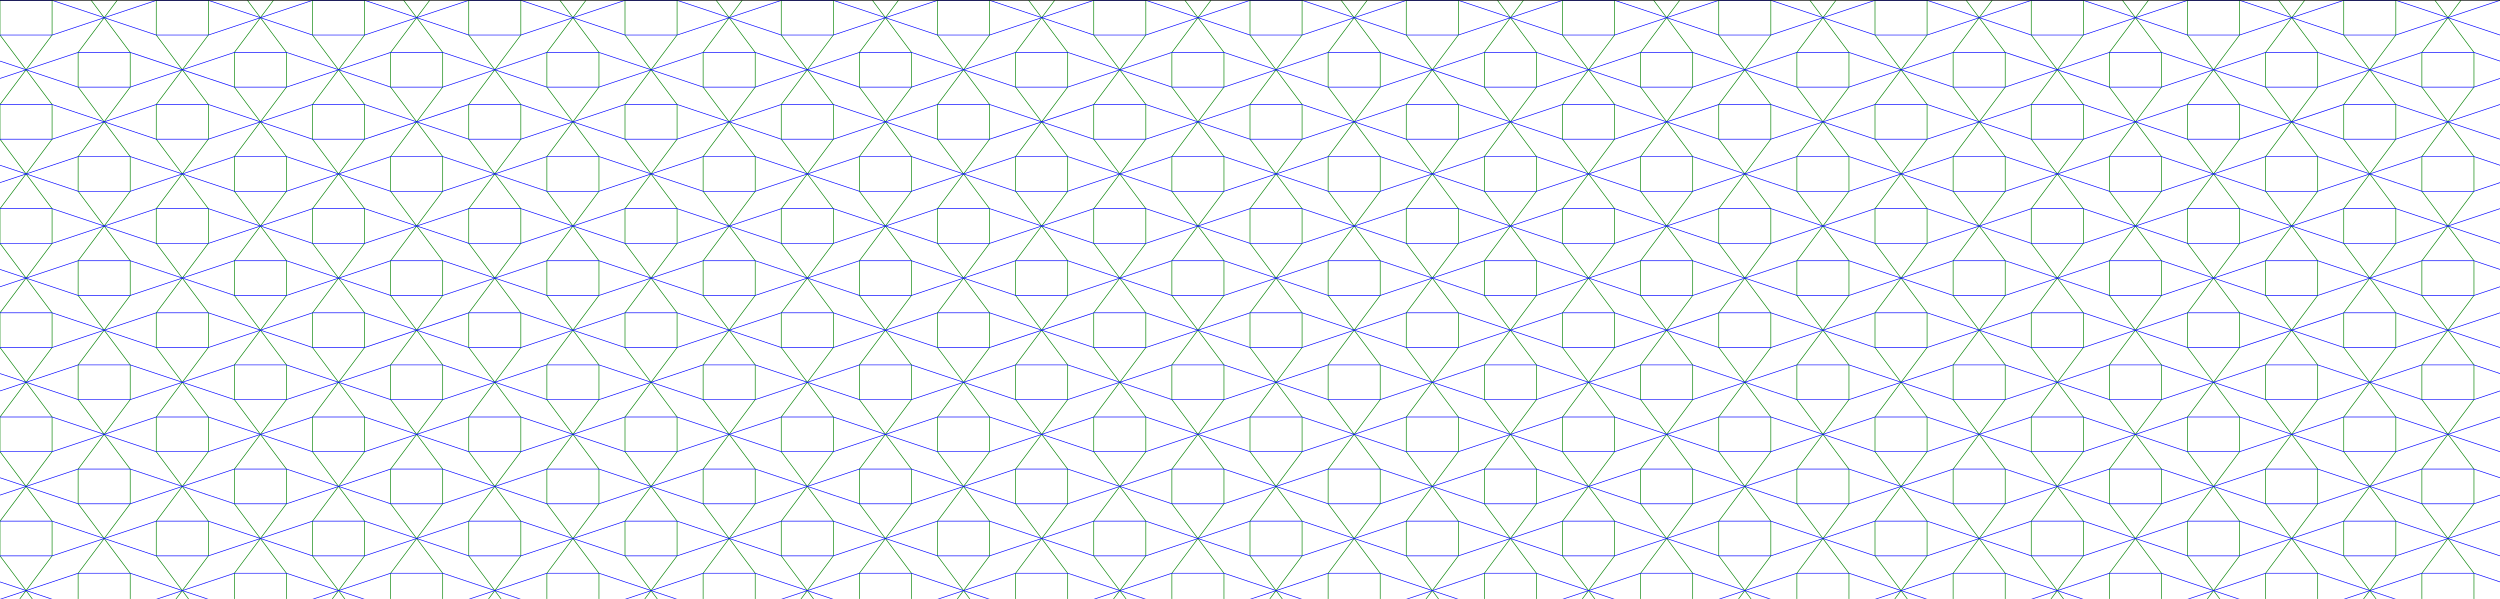 <?xml version="1.0" encoding="UTF-8" standalone="no"?>
<svg
   xmlns:dc="http://purl.org/dc/elements/1.1/"
   xmlns:cc="http://creativecommons.org/ns#"
   xmlns:rdf="http://www.w3.org/1999/02/22-rdf-syntax-ns#"
   xmlns:svg="http://www.w3.org/2000/svg"
   xmlns="http://www.w3.org/2000/svg"
   xmlns:sodipodi="http://sodipodi.sourceforge.net/DTD/sodipodi-0.dtd"
   xmlns:inkscape="http://www.inkscape.org/namespaces/inkscape"
   width="3200"
   height="766.67"
   id="svg3365"
   version="1.1"
   inkscape:version="0.48.0 r9654"
   sodipodi:docname="pattern2-767.svg">
  <sodipodi:namedview
     pagecolor="#ffffff"
     bordercolor="#666666"
     borderopacity="1"
     objecttolerance="10"
     gridtolerance="10"
     guidetolerance="10"
     inkscape:pageopacity="0"
     inkscape:pageshadow="2"
     inkscape:window-width="1388"
     inkscape:window-height="760"
     id="namedview3559"
     showgrid="false"
     inkscape:showpageshadow="false"
     showborder="true"
     inkscape:zoom="0.3928125"
     inkscape:cx="714.08117"
     inkscape:cy="383.33499"
     inkscape:window-x="31"
     inkscape:window-y="51"
     inkscape:window-maximized="0"
     inkscape:current-layer="g3553" />
  <defs
     id="defs3561" />
  <g
     transform="translate(0,-1435.692)"
     style="display:inline"
     id="g3367"
     inkscape:label="1 - vertical"
     inkscape:groupmode="layer">
    <path
       style="fill:none;stroke:#008000;stroke-width:0.816"
       inkscape:connector-curvature="0"
       id="path3369"
       d="m 0,1436.1 0,44.444 66.667,88.888 0,44.444 L 0,1702.764 l 0,44.444 66.667,88.888 0,44.444 L 0,1969.428 l 0,44.444 66.667,88.888 0,44.444 L 25,2202.759" />
    <path
       style="fill:none;stroke:#008000;stroke-width:0.816"
       inkscape:connector-curvature="0"
       id="path3371"
       d="M 41.667,2202.759 0,2147.204 l 0,-44.444 66.667,-88.888 0,-44.444 L 0,1880.54 l 0,-44.444 66.667,-88.888 0,-44.444 L 0,1613.876 l 0,-44.444 66.667,-88.888 0,-44.444" />
    <path
       style="fill:none;stroke:#008000;stroke-width:0.816"
       inkscape:connector-curvature="0"
       id="path3373"
       d="m 150,1436.1 -50,66.666 0,44.444 66.667,88.888 0,44.444 -66.667,88.888 0,44.444 66.667,88.888 0,44.444 -66.667,88.888 0,44.444 66.667,88.888 0,33.333" />
    <path
       style="fill:none;stroke:#008000;stroke-width:0.816"
       inkscape:connector-curvature="0"
       id="path3375"
       d="m 100,2202.759 0,-33.333 66.667,-88.888 0,-44.444 -66.667,-88.888 0,-44.444 66.667,-88.888 0,-44.444 -66.667,-88.888 0,-44.444 66.667,-88.888 0,-44.444 -50,-66.666" />
    <path
       style="fill:none;stroke:#008000;stroke-width:0.816"
       inkscape:connector-curvature="0"
       id="path3377"
       d="m 200,1436.1 0,44.444 66.667,88.888 0,44.444 -66.667,88.888 0,44.444 66.667,88.888 0,44.444 -66.667,88.888 0,44.444 66.667,88.888 0,44.444 L 225,2202.759" />
    <path
       style="fill:none;stroke:#008000;stroke-width:0.816"
       inkscape:connector-curvature="0"
       id="path3379"
       d="M 241.667,2202.759 200,2147.204 l 0,-44.444 66.667,-88.888 0,-44.444 -66.667,-88.888 0,-44.444 66.667,-88.888 0,-44.444 -66.667,-88.888 0,-44.444 66.667,-88.888 0,-44.444" />
    <path
       style="fill:none;stroke:#008000;stroke-width:0.816"
       inkscape:connector-curvature="0"
       id="path3381"
       d="m 350,1436.1 -50,66.666 0,44.444 66.667,88.888 0,44.444 -66.667,88.888 0,44.444 66.667,88.888 0,44.444 -66.667,88.888 0,44.444 66.667,88.888 0,33.333" />
    <path
       style="fill:none;stroke:#008000;stroke-width:0.816"
       inkscape:connector-curvature="0"
       id="path3383"
       d="m 300,2202.759 0,-33.333 66.667,-88.888 0,-44.444 -66.667,-88.888 0,-44.444 66.667,-88.888 0,-44.444 -66.667,-88.888 0,-44.444 66.667,-88.888 0,-44.444 -50,-66.666" />
    <path
       style="fill:none;stroke:#008000;stroke-width:0.816"
       inkscape:connector-curvature="0"
       id="path3385"
       d="m 400,1436.1 0,44.444 66.667,88.888 0,44.444 -66.667,88.888 0,44.444 66.667,88.888 0,44.444 -66.667,88.888 0,44.444 66.667,88.888 0,44.444 L 425,2202.759" />
    <path
       style="fill:none;stroke:#008000;stroke-width:0.816"
       inkscape:connector-curvature="0"
       id="path3387"
       d="M 441.667,2202.759 400,2147.204 l 0,-44.444 66.667,-88.888 0,-44.444 -66.667,-88.888 0,-44.444 66.667,-88.888 0,-44.444 -66.667,-88.888 0,-44.444 66.667,-88.888 0,-44.444" />
    <path
       style="fill:none;stroke:#008000;stroke-width:0.816"
       inkscape:connector-curvature="0"
       id="path3389"
       d="m 550,1436.1 -50,66.666 0,44.444 66.667,88.888 0,44.444 -66.667,88.888 0,44.444 66.667,88.888 0,44.444 -66.667,88.888 0,44.444 66.667,88.888 0,33.333" />
    <path
       style="fill:none;stroke:#008000;stroke-width:0.816"
       inkscape:connector-curvature="0"
       id="path3391"
       d="m 500,2202.759 0,-33.333 66.667,-88.888 0,-44.444 -66.667,-88.888 0,-44.444 66.667,-88.888 0,-44.444 -66.667,-88.888 0,-44.444 66.667,-88.888 0,-44.444 -50,-66.666" />
    <path
       style="fill:none;stroke:#008000;stroke-width:0.816"
       inkscape:connector-curvature="0"
       id="path3393"
       d="m 600,1436.1 0,44.444 66.667,88.888 0,44.444 -66.667,88.888 0,44.444 66.667,88.888 0,44.444 -66.667,88.888 0,44.444 66.667,88.888 0,44.444 L 625,2202.759" />
    <path
       style="fill:none;stroke:#008000;stroke-width:0.816"
       inkscape:connector-curvature="0"
       id="path3395"
       d="M 641.667,2202.759 600,2147.204 l 0,-44.444 66.667,-88.888 0,-44.444 -66.667,-88.888 0,-44.444 66.667,-88.888 0,-44.444 -66.667,-88.888 0,-44.444 66.667,-88.888 0,-44.444" />
    <path
       style="fill:none;stroke:#008000;stroke-width:0.816"
       inkscape:connector-curvature="0"
       id="path3397"
       d="m 750,1436.1 -50,66.666 0,44.444 66.667,88.888 0,44.444 -66.667,88.888 0,44.444 66.667,88.888 0,44.444 -66.667,88.888 0,44.444 66.667,88.888 0,33.333" />
    <path
       style="fill:none;stroke:#008000;stroke-width:0.816"
       inkscape:connector-curvature="0"
       id="path3399"
       d="m 700,2202.759 0,-33.333 66.667,-88.888 0,-44.444 -66.667,-88.888 0,-44.444 66.667,-88.888 0,-44.444 -66.667,-88.888 0,-44.444 66.667,-88.888 0,-44.444 -50,-66.666" />
    <path
       style="fill:none;stroke:#008000;stroke-width:0.816"
       inkscape:connector-curvature="0"
       id="path3401"
       d="m 800,1436.1 0,44.444 66.667,88.888 0,44.444 -66.667,88.888 0,44.444 66.667,88.888 0,44.444 -66.667,88.888 0,44.444 66.667,88.888 0,44.444 L 825,2202.759" />
    <path
       style="fill:none;stroke:#008000;stroke-width:0.816"
       inkscape:connector-curvature="0"
       id="path3403"
       d="M 841.667,2202.759 800,2147.204 l 0,-44.444 66.667,-88.888 0,-44.444 -66.667,-88.888 0,-44.444 66.667,-88.888 0,-44.444 -66.667,-88.888 0,-44.444 66.667,-88.888 0,-44.444" />
    <path
       style="fill:none;stroke:#008000;stroke-width:0.816"
       inkscape:connector-curvature="0"
       id="path3405"
       d="m 950,1436.1 -50,66.666 0,44.444 66.667,88.888 0,44.444 -66.667,88.888 0,44.444 66.667,88.888 0,44.444 -66.667,88.888 0,44.444 66.667,88.888 0,33.333" />
    <path
       style="fill:none;stroke:#008000;stroke-width:0.816"
       inkscape:connector-curvature="0"
       id="path3407"
       d="m 900,2202.759 0,-33.333 66.667,-88.888 0,-44.444 -66.667,-88.888 0,-44.444 66.667,-88.888 0,-44.444 -66.667,-88.888 0,-44.444 66.667,-88.888 0,-44.444 -50,-66.666" />
    <path
       style="fill:none;stroke:#008000;stroke-width:0.816"
       inkscape:connector-curvature="0"
       id="path3409"
       d="m 1000,1436.1 0,44.444 66.667,88.888 0,44.444 -66.667,88.888 0,44.444 66.667,88.888 0,44.444 -66.667,88.888 0,44.444 66.667,88.888 0,44.444 -41.667,55.555" />
    <path
       style="fill:none;stroke:#008000;stroke-width:0.816"
       inkscape:connector-curvature="0"
       id="path3411"
       d="M 1041.667,2202.759 1000,2147.204 l 0,-44.444 66.667,-88.888 0,-44.444 -66.667,-88.888 0,-44.444 66.667,-88.888 0,-44.444 -66.667,-88.888 0,-44.444 66.667,-88.888 0,-44.444" />
    <path
       style="fill:none;stroke:#008000;stroke-width:0.816"
       inkscape:connector-curvature="0"
       id="path3413"
       d="m 1150,1436.1 -50,66.666 0,44.444 66.667,88.888 0,44.444 -66.667,88.888 0,44.444 66.667,88.888 0,44.444 -66.667,88.888 0,44.444 66.667,88.888 0,33.333" />
    <path
       style="fill:none;stroke:#008000;stroke-width:0.816"
       inkscape:connector-curvature="0"
       id="path3415"
       d="m 1100,2202.759 0,-33.333 66.667,-88.888 0,-44.444 -66.667,-88.888 0,-44.444 66.667,-88.888 0,-44.444 -66.667,-88.888 0,-44.444 66.667,-88.888 0,-44.444 -50,-66.666" />
    <path
       style="fill:none;stroke:#008000;stroke-width:0.816"
       inkscape:connector-curvature="0"
       id="path3417"
       d="m 1200,1436.1 0,44.444 66.667,88.888 0,44.444 -66.667,88.888 0,44.444 66.667,88.888 0,44.444 -66.667,88.888 0,44.444 66.667,88.888 0,44.444 -41.667,55.555" />
    <path
       style="fill:none;stroke:#008000;stroke-width:0.816"
       inkscape:connector-curvature="0"
       id="path3419"
       d="M 1241.667,2202.759 1200,2147.204 l 0,-44.444 66.667,-88.888 0,-44.444 -66.667,-88.888 0,-44.444 66.667,-88.888 0,-44.444 -66.667,-88.888 0,-44.444 66.667,-88.888 0,-44.444" />
    <path
       style="fill:none;stroke:#008000;stroke-width:0.816"
       inkscape:connector-curvature="0"
       id="path3421"
       d="m 1350,1436.1 -50,66.666 0,44.444 66.667,88.888 0,44.444 -66.667,88.888 0,44.444 66.667,88.888 0,44.444 -66.667,88.888 0,44.444 66.667,88.888 0,33.333" />
    <path
       style="fill:none;stroke:#008000;stroke-width:0.816"
       inkscape:connector-curvature="0"
       id="path3423"
       d="m 1300,2202.759 0,-33.333 66.667,-88.888 0,-44.444 -66.667,-88.888 0,-44.444 66.667,-88.888 0,-44.444 -66.667,-88.888 0,-44.444 66.667,-88.888 0,-44.444 -50,-66.666" />
    <path
       style="fill:none;stroke:#008000;stroke-width:0.816"
       inkscape:connector-curvature="0"
       id="path3425"
       d="m 1400,1436.1 0,44.444 66.667,88.888 0,44.444 -66.667,88.888 0,44.444 66.667,88.888 0,44.444 -66.667,88.888 0,44.444 66.667,88.888 0,44.444 -41.667,55.555" />
    <path
       style="fill:none;stroke:#008000;stroke-width:0.816"
       inkscape:connector-curvature="0"
       id="path3427"
       d="M 1441.667,2202.759 1400,2147.204 l 0,-44.444 66.667,-88.888 0,-44.444 -66.667,-88.888 0,-44.444 66.667,-88.888 0,-44.444 -66.667,-88.888 0,-44.444 66.667,-88.888 0,-44.444" />
    <path
       style="fill:none;stroke:#008000;stroke-width:0.816"
       inkscape:connector-curvature="0"
       id="path3429"
       d="m 1550,1436.1 -50,66.666 0,44.444 66.667,88.888 0,44.444 -66.667,88.888 0,44.444 66.667,88.888 0,44.444 -66.667,88.888 0,44.444 66.667,88.888 0,33.333" />
    <path
       style="fill:none;stroke:#008000;stroke-width:0.816"
       inkscape:connector-curvature="0"
       id="path3431"
       d="m 1500,2202.759 0,-33.333 66.667,-88.888 0,-44.444 -66.667,-88.888 0,-44.444 66.667,-88.888 0,-44.444 -66.667,-88.888 0,-44.444 66.667,-88.888 0,-44.444 -50,-66.666" />
    <path
       style="fill:none;stroke:#008000;stroke-width:0.816"
       inkscape:connector-curvature="0"
       id="path3433"
       d="m 1600,1436.1 0,44.444 66.667,88.888 0,44.444 -66.667,88.888 0,44.444 66.667,88.888 0,44.444 -66.667,88.888 0,44.444 66.667,88.888 0,44.444 -41.667,55.555" />
    <path
       style="fill:none;stroke:#008000;stroke-width:0.816"
       inkscape:connector-curvature="0"
       id="path3435"
       d="M 1641.667,2202.759 1600,2147.204 l 0,-44.444 66.667,-88.888 0,-44.444 -66.667,-88.888 0,-44.444 66.667,-88.888 0,-44.444 -66.667,-88.888 0,-44.444 66.667,-88.888 0,-44.444" />
    <path
       style="fill:none;stroke:#008000;stroke-width:0.816"
       inkscape:connector-curvature="0"
       id="path3437"
       d="m 1750,1436.1 -50,66.666 0,44.444 66.667,88.888 0,44.444 -66.667,88.888 0,44.444 66.667,88.888 0,44.444 -66.667,88.888 0,44.444 66.667,88.888 0,33.333" />
    <path
       style="fill:none;stroke:#008000;stroke-width:0.816"
       inkscape:connector-curvature="0"
       id="path3439"
       d="m 1700,2202.759 0,-33.333 66.667,-88.888 0,-44.444 -66.667,-88.888 0,-44.444 66.667,-88.888 0,-44.444 -66.667,-88.888 0,-44.444 66.667,-88.888 0,-44.444 -50,-66.666" />
    <path
       style="fill:none;stroke:#008000;stroke-width:0.816"
       inkscape:connector-curvature="0"
       id="path3441"
       d="m 1800,1436.1 0,44.444 66.667,88.888 0,44.444 -66.667,88.888 0,44.444 66.667,88.888 0,44.444 -66.667,88.888 0,44.444 66.667,88.888 0,44.444 -41.667,55.555" />
    <path
       style="fill:none;stroke:#008000;stroke-width:0.816"
       inkscape:connector-curvature="0"
       id="path3443"
       d="M 1841.667,2202.759 1800,2147.204 l 0,-44.444 66.667,-88.888 0,-44.444 -66.667,-88.888 0,-44.444 66.667,-88.888 0,-44.444 -66.667,-88.888 0,-44.444 66.667,-88.888 0,-44.444" />
    <path
       style="fill:none;stroke:#008000;stroke-width:0.816"
       inkscape:connector-curvature="0"
       id="path3445"
       d="m 1950,1436.1 -50,66.666 0,44.444 66.667,88.888 0,44.444 -66.667,88.888 0,44.444 66.667,88.888 0,44.444 -66.667,88.888 0,44.444 66.667,88.888 0,33.333" />
    <path
       style="fill:none;stroke:#008000;stroke-width:0.816"
       inkscape:connector-curvature="0"
       id="path3447"
       d="m 1900,2202.759 0,-33.333 66.667,-88.888 0,-44.444 -66.667,-88.888 0,-44.444 66.667,-88.888 0,-44.444 -66.667,-88.888 0,-44.444 66.667,-88.888 0,-44.444 -50,-66.666" />
    <path
       style="fill:none;stroke:#008000;stroke-width:0.816"
       inkscape:connector-curvature="0"
       id="path3449"
       d="m 2000,1436.1 0,44.444 66.667,88.888 0,44.444 -66.667,88.888 0,44.444 66.667,88.888 0,44.444 -66.667,88.888 0,44.444 66.667,88.888 0,44.444 -41.667,55.555" />
    <path
       style="fill:none;stroke:#008000;stroke-width:0.816"
       inkscape:connector-curvature="0"
       id="path3451"
       d="M 2041.667,2202.759 2000,2147.204 l 0,-44.444 66.667,-88.888 0,-44.444 -66.667,-88.888 0,-44.444 66.667,-88.888 0,-44.444 -66.667,-88.888 0,-44.444 66.667,-88.888 0,-44.444" />
    <path
       style="fill:none;stroke:#008000;stroke-width:0.816"
       inkscape:connector-curvature="0"
       id="path3453"
       d="m 2150,1436.1 -50,66.666 0,44.444 66.667,88.888 0,44.444 -66.667,88.888 0,44.444 66.667,88.888 0,44.444 -66.667,88.888 0,44.444 66.667,88.888 0,33.333" />
    <path
       style="fill:none;stroke:#008000;stroke-width:0.816"
       inkscape:connector-curvature="0"
       id="path3455"
       d="m 2100,2202.759 0,-33.333 66.667,-88.888 0,-44.444 -66.667,-88.888 0,-44.444 66.667,-88.888 0,-44.444 -66.667,-88.888 0,-44.444 66.667,-88.888 0,-44.444 -50,-66.666" />
    <path
       style="fill:none;stroke:#008000;stroke-width:0.816"
       inkscape:connector-curvature="0"
       id="path3457"
       d="m 2200,1436.1 0,44.444 66.667,88.888 0,44.444 -66.667,88.888 0,44.444 66.667,88.888 0,44.444 -66.667,88.888 0,44.444 66.667,88.888 0,44.444 -41.667,55.555" />
    <path
       style="fill:none;stroke:#008000;stroke-width:0.816"
       inkscape:connector-curvature="0"
       id="path3459"
       d="M 2241.667,2202.759 2200,2147.204 l 0,-44.444 66.667,-88.888 0,-44.444 -66.667,-88.888 0,-44.444 66.667,-88.888 0,-44.444 -66.667,-88.888 0,-44.444 66.667,-88.888 0,-44.444" />
    <path
       style="fill:none;stroke:#008000;stroke-width:0.816"
       inkscape:connector-curvature="0"
       id="path3461"
       d="m 2350,1436.1 -50,66.666 0,44.444 66.667,88.888 0,44.444 -66.667,88.888 0,44.444 66.667,88.888 0,44.444 -66.667,88.888 0,44.444 66.667,88.888 0,33.333" />
    <path
       style="fill:none;stroke:#008000;stroke-width:0.816"
       inkscape:connector-curvature="0"
       id="path3463"
       d="m 2300,2202.759 0,-33.333 66.667,-88.888 0,-44.444 -66.667,-88.888 0,-44.444 66.667,-88.888 0,-44.444 -66.667,-88.888 0,-44.444 66.667,-88.888 0,-44.444 -50,-66.666" />
    <path
       style="fill:none;stroke:#008000;stroke-width:0.816"
       inkscape:connector-curvature="0"
       id="path3465"
       d="m 2400,1436.1 0,44.444 66.667,88.888 0,44.444 -66.667,88.888 0,44.444 66.667,88.888 0,44.444 -66.667,88.888 0,44.444 66.667,88.888 0,44.444 -41.667,55.555" />
    <path
       style="fill:none;stroke:#008000;stroke-width:0.816"
       inkscape:connector-curvature="0"
       id="path3467"
       d="M 2441.667,2202.759 2400,2147.204 l 0,-44.444 66.667,-88.888 0,-44.444 -66.667,-88.888 0,-44.444 66.667,-88.888 0,-44.444 -66.667,-88.888 0,-44.444 66.667,-88.888 0,-44.444" />
    <path
       style="fill:none;stroke:#008000;stroke-width:0.816"
       inkscape:connector-curvature="0"
       id="path3469"
       d="m 2550,1436.1 -50,66.666 0,44.444 66.667,88.888 0,44.444 -66.667,88.888 0,44.444 66.667,88.888 0,44.444 -66.667,88.888 0,44.444 66.667,88.888 0,33.333" />
    <path
       style="fill:none;stroke:#008000;stroke-width:0.816"
       inkscape:connector-curvature="0"
       id="path3471"
       d="m 2500,2202.759 0,-33.333 66.667,-88.888 0,-44.444 -66.667,-88.888 0,-44.444 66.667,-88.888 0,-44.444 -66.667,-88.888 0,-44.444 66.667,-88.888 0,-44.444 -50,-66.666" />
    <path
       style="fill:none;stroke:#008000;stroke-width:0.816"
       inkscape:connector-curvature="0"
       id="path3473"
       d="m 2600,1436.1 0,44.444 66.667,88.888 0,44.444 -66.667,88.888 0,44.444 66.667,88.888 0,44.444 -66.667,88.888 0,44.444 66.667,88.888 0,44.444 -41.667,55.555" />
    <path
       style="fill:none;stroke:#008000;stroke-width:0.816"
       inkscape:connector-curvature="0"
       id="path3475"
       d="M 2641.667,2202.759 2600,2147.204 l 0,-44.444 66.667,-88.888 0,-44.444 -66.667,-88.888 0,-44.444 66.667,-88.888 0,-44.444 -66.667,-88.888 0,-44.444 66.667,-88.888 0,-44.444" />
    <path
       style="fill:none;stroke:#008000;stroke-width:0.816"
       inkscape:connector-curvature="0"
       id="path3477"
       d="m 2750,1436.1 -50,66.666 0,44.444 66.667,88.888 0,44.444 -66.667,88.888 0,44.444 66.667,88.888 0,44.444 -66.667,88.888 0,44.444 66.667,88.888 0,33.333" />
    <path
       style="fill:none;stroke:#008000;stroke-width:0.816"
       inkscape:connector-curvature="0"
       id="path3479"
       d="m 2700,2202.759 0,-33.333 66.667,-88.888 0,-44.444 -66.667,-88.888 0,-44.444 66.667,-88.888 0,-44.444 -66.667,-88.888 0,-44.444 66.667,-88.888 0,-44.444 -50,-66.666" />
    <path
       style="fill:none;stroke:#008000;stroke-width:0.816"
       inkscape:connector-curvature="0"
       id="path3481"
       d="m 2800,1436.1 0,44.444 66.667,88.888 0,44.444 -66.667,88.888 0,44.444 66.667,88.888 0,44.444 -66.667,88.888 0,44.444 66.667,88.888 0,44.444 -41.667,55.555" />
    <path
       style="fill:none;stroke:#008000;stroke-width:0.816"
       inkscape:connector-curvature="0"
       id="path3483"
       d="M 2841.667,2202.759 2800,2147.204 l 0,-44.444 66.667,-88.888 0,-44.444 -66.667,-88.888 0,-44.444 66.667,-88.888 0,-44.444 -66.667,-88.888 0,-44.444 66.667,-88.888 0,-44.444" />
    <path
       style="fill:none;stroke:#008000;stroke-width:0.816"
       inkscape:connector-curvature="0"
       id="path3485"
       d="m 2950,1436.1 -50,66.666 0,44.444 66.667,88.888 0,44.444 -66.667,88.888 0,44.444 66.667,88.888 0,44.444 -66.667,88.888 0,44.444 66.667,88.888 0,33.333" />
    <path
       style="fill:none;stroke:#008000;stroke-width:0.816"
       inkscape:connector-curvature="0"
       id="path3487"
       d="m 2900,2202.759 0,-33.333 66.667,-88.888 0,-44.444 -66.667,-88.888 0,-44.444 66.667,-88.888 0,-44.444 -66.667,-88.888 0,-44.444 66.667,-88.888 0,-44.444 -50,-66.666" />
    <path
       style="fill:none;stroke:#008000;stroke-width:0.816"
       inkscape:connector-curvature="0"
       id="path3489"
       d="m 3000,1436.1 0,44.444 66.667,88.888 0,44.444 -66.667,88.888 0,44.444 66.667,88.888 0,44.444 -66.667,88.888 0,44.444 66.667,88.888 0,44.444 -41.667,55.555" />
    <path
       style="fill:none;stroke:#008000;stroke-width:0.816"
       inkscape:connector-curvature="0"
       id="path3491"
       d="M 3041.667,2202.759 3000,2147.204 l 0,-44.444 66.667,-88.888 0,-44.444 -66.667,-88.888 0,-44.444 66.667,-88.888 0,-44.444 -66.667,-88.888 0,-44.444 66.667,-88.888 0,-44.444" />
    <path
       style="fill:none;stroke:#008000;stroke-width:0.816"
       inkscape:connector-curvature="0"
       id="path3493"
       d="m 3150,1436.1 -50,66.666 0,44.444 66.667,88.888 0,44.444 -66.667,88.888 0,44.444 66.667,88.888 0,44.444 -66.667,88.888 0,44.444 66.667,88.888 0,33.333" />
    <path
       style="fill:none;stroke:#008000;stroke-width:0.816"
       inkscape:connector-curvature="0"
       id="path3495"
       d="m 3100,2202.759 0,-33.333 66.667,-88.888 0,-44.444 -66.667,-88.888 0,-44.444 66.667,-88.888 0,-44.444 -66.667,-88.888 0,-44.444 66.667,-88.888 0,-44.444 -50,-66.666" />
  </g>
  <g
     transform="translate(0,-1435.692)"
     style="display:inline"
     id="g3497"
     inkscape:label="2 - horizontal"
     inkscape:groupmode="layer">
    <path
       style="fill:none;stroke:#0000ff;stroke-width:0.816"
       inkscape:connector-curvature="0"
       id="path3499"
       d="m 0,1436.1 66.667,0 133.333,44.444 66.667,0 133.333,-44.444 66.667,0 133.333,44.444 66.667,0 133.333,-44.444 66.667,0 133.333,44.444 66.667,0 133.333,-44.444 66.667,0 133.333,44.444 66.667,0 133.333,-44.444 66.667,0 133.333,44.444 66.667,0 133.333,-44.444 66.667,0 133.333,44.444 66.667,0 133.333,-44.444 66.667,0 133.333,44.444 66.667,0 133.333,-44.444 66.667,0 133.333,44.444 66.667,0 133.333,-44.444" />
    <path
       style="fill:none;stroke:#0000ff;stroke-width:0.816"
       inkscape:connector-curvature="0"
       id="path3501"
       d="m 3200,1480.544 -133.333,-44.444 -66.667,0 -133.333,44.444 -66.667,0 -133.333,-44.444 -66.667,0 -133.333,44.444 -66.667,0 -133.333,-44.444 -66.667,0 -133.333,44.444 -66.667,0 -133.333,-44.444 -66.667,0 -133.333,44.444 -66.667,0 -133.333,-44.444 -66.667,0 -133.333,44.444 -66.667,0 -133.333,-44.444 -66.667,0 -133.333,44.444 -66.667,0 -133.333,-44.444 -66.667,0 -133.333,44.444 -66.667,0 -133.333,-44.444 -66.667,0 -133.333,44.444 -66.667,0" />
    <path
       style="fill:none;stroke:#0000ff;stroke-width:0.816"
       inkscape:connector-curvature="0"
       id="path3503"
       d="m 0,1536.099 100,-33.333 66.667,0 133.333,44.444 66.667,0 133.333,-44.444 66.667,0 133.333,44.444 66.667,0 133.333,-44.444 66.667,0 133.333,44.444 66.667,0 133.333,-44.444 66.667,0 133.333,44.444 66.667,0 133.333,-44.444 66.667,0 133.333,44.444 66.667,0 133.333,-44.444 66.667,0 133.333,44.444 66.667,0 133.333,-44.444 66.667,0 133.333,44.444 66.667,0 133.333,-44.444 66.667,0 133.333,44.444 66.667,0 34.333,-11.444" />
    <path
       style="fill:none;stroke:#0000ff;stroke-width:0.816"
       inkscape:connector-curvature="0"
       id="path3505"
       d="m 3201,1514.211 -34.333,-11.444 -66.667,0 -133.333,44.444 -66.667,0 -133.333,-44.444 -66.667,0 -133.333,44.444 -66.667,0 -133.333,-44.444 -66.667,0 -133.333,44.444 -66.667,0 -133.333,-44.444 -66.667,0 -133.333,44.444 -66.667,0 -133.333,-44.444 -66.667,0 -133.333,44.444 -66.667,0 -133.333,-44.444 -66.667,0 -133.333,44.444 -66.667,0 -133.333,-44.444 -66.667,0 -133.333,44.444 -66.667,0 -133.333,-44.444 -66.667,0 -133.333,44.444 -66.667,0 -100,-33.333" />
    <path
       style="fill:none;stroke:#0000ff;stroke-width:0.816"
       inkscape:connector-curvature="0"
       id="path3507"
       d="m 0,1569.432 66.667,0 133.333,44.444 66.667,0 133.333,-44.444 66.667,0 133.333,44.444 66.667,0 133.333,-44.444 66.667,0 133.333,44.444 66.667,0 133.333,-44.444 66.667,0 133.333,44.444 66.667,0 133.333,-44.444 66.667,0 133.333,44.444 66.667,0 133.333,-44.444 66.667,0 133.333,44.444 66.667,0 133.333,-44.444 66.667,0 133.333,44.444 66.667,0 133.333,-44.444 66.667,0 133.333,44.444 66.667,0 133.333,-44.444" />
    <path
       style="fill:none;stroke:#0000ff;stroke-width:0.816"
       inkscape:connector-curvature="0"
       id="path3509"
       d="m 3200,1613.876 -133.333,-44.444 -66.667,0 -133.333,44.444 -66.667,0 -133.333,-44.444 -66.667,0 -133.333,44.444 -66.667,0 -133.333,-44.444 -66.667,0 -133.333,44.444 -66.667,0 -133.333,-44.444 -66.667,0 -133.333,44.444 -66.667,0 -133.333,-44.444 -66.667,0 -133.333,44.444 -66.667,0 -133.333,-44.444 -66.667,0 -133.333,44.444 -66.667,0 -133.333,-44.444 -66.667,0 -133.333,44.444 -66.667,0 -133.333,-44.444 -66.667,0 -133.333,44.444 -66.667,0" />
    <path
       style="fill:none;stroke:#0000ff;stroke-width:0.816"
       inkscape:connector-curvature="0"
       id="path3511"
       d="m 0,1669.431 100,-33.333 66.667,0 133.333,44.444 66.667,0 133.333,-44.444 66.667,0 133.333,44.444 66.667,0 133.333,-44.444 66.667,0 133.333,44.444 66.667,0 133.333,-44.444 66.667,0 133.333,44.444 66.667,0 133.333,-44.444 66.667,0 133.333,44.444 66.667,0 133.333,-44.444 66.667,0 133.333,44.444 66.667,0 133.333,-44.444 66.667,0 133.333,44.444 66.667,0 133.333,-44.444 66.667,0 133.333,44.444 66.667,0 34.333,-11.444" />
    <path
       style="fill:none;stroke:#0000ff;stroke-width:0.816"
       inkscape:connector-curvature="0"
       id="path3513"
       d="m 3201,1647.543 -34.333,-11.444 -66.667,0 -133.333,44.444 -66.667,0 -133.333,-44.444 -66.667,0 -133.333,44.444 -66.667,0 -133.333,-44.444 -66.667,0 -133.333,44.444 -66.667,0 -133.333,-44.444 -66.667,0 -133.333,44.444 -66.667,0 -133.333,-44.444 -66.667,0 -133.333,44.444 -66.667,0 -133.333,-44.444 -66.667,0 -133.333,44.444 -66.667,0 -133.333,-44.444 -66.667,0 -133.333,44.444 -66.667,0 -133.333,-44.444 -66.667,0 -133.333,44.444 -66.667,0 -100,-33.333" />
    <path
       style="fill:none;stroke:#0000ff;stroke-width:0.816"
       inkscape:connector-curvature="0"
       id="path3515"
       d="m 0,1702.764 66.667,0 133.333,44.444 66.667,0 133.333,-44.444 66.667,0 133.333,44.444 66.667,0 133.333,-44.444 66.667,0 133.333,44.444 66.667,0 133.333,-44.444 66.667,0 133.333,44.444 66.667,0 133.333,-44.444 66.667,0 133.333,44.444 66.667,0 133.333,-44.444 66.667,0 133.333,44.444 66.667,0 133.333,-44.444 66.667,0 133.333,44.444 66.667,0 133.333,-44.444 66.667,0 133.333,44.444 66.667,0 133.333,-44.444" />
    <path
       style="fill:none;stroke:#0000ff;stroke-width:0.816"
       inkscape:connector-curvature="0"
       id="path3517"
       d="m 3200,1747.208 -133.333,-44.444 -66.667,0 -133.333,44.444 -66.667,0 -133.333,-44.444 -66.667,0 -133.333,44.444 -66.667,0 -133.333,-44.444 -66.667,0 -133.333,44.444 -66.667,0 -133.333,-44.444 -66.667,0 -133.333,44.444 -66.667,0 -133.333,-44.444 -66.667,0 -133.333,44.444 -66.667,0 -133.333,-44.444 -66.667,0 -133.333,44.444 -66.667,0 -133.333,-44.444 -66.667,0 -133.333,44.444 -66.667,0 -133.333,-44.444 -66.667,0 -133.333,44.444 -66.667,0" />
    <path
       style="fill:none;stroke:#0000ff;stroke-width:0.816"
       inkscape:connector-curvature="0"
       id="path3519"
       d="m 0,1802.763 100,-33.333 66.667,0 133.333,44.444 66.667,0 133.333,-44.444 66.667,0 133.333,44.444 66.667,0 133.333,-44.444 66.667,0 133.333,44.444 66.667,0 133.333,-44.444 66.667,0 133.333,44.444 66.667,0 133.333,-44.444 66.667,0 133.333,44.444 66.667,0 133.333,-44.444 66.667,0 133.333,44.444 66.667,0 133.333,-44.444 66.667,0 133.333,44.444 66.667,0 133.333,-44.444 66.667,0 133.333,44.444 66.667,0 34.333,-11.444" />
    <path
       style="fill:none;stroke:#0000ff;stroke-width:0.816"
       inkscape:connector-curvature="0"
       id="path3521"
       d="m 3201,1780.875 -34.333,-11.444 -66.667,0 -133.333,44.444 -66.667,0 -133.333,-44.444 -66.667,0 -133.333,44.444 -66.667,0 -133.333,-44.444 -66.667,0 -133.333,44.444 -66.667,0 -133.333,-44.444 -66.667,0 -133.333,44.444 -66.667,0 -133.333,-44.444 -66.667,0 -133.333,44.444 -66.667,0 -133.333,-44.444 -66.667,0 -133.333,44.444 -66.667,0 -133.333,-44.444 -66.667,0 -133.333,44.444 -66.667,0 -133.333,-44.444 -66.667,0 -133.333,44.444 -66.667,0 -100,-33.333" />
    <path
       style="fill:none;stroke:#0000ff;stroke-width:0.816"
       inkscape:connector-curvature="0"
       id="path3523"
       d="m 0,1836.096 66.667,0 133.333,44.444 66.667,0 133.333,-44.444 66.667,0 133.333,44.444 66.667,0 133.333,-44.444 66.667,0 133.333,44.444 66.667,0 133.333,-44.444 66.667,0 133.333,44.444 66.667,0 133.333,-44.444 66.667,0 133.333,44.444 66.667,0 133.333,-44.444 66.667,0 133.333,44.444 66.667,0 133.333,-44.444 66.667,0 133.333,44.444 66.667,0 133.333,-44.444 66.667,0 133.333,44.444 66.667,0 133.333,-44.444" />
    <path
       style="fill:none;stroke:#0000ff;stroke-width:0.816"
       inkscape:connector-curvature="0"
       id="path3525"
       d="m 3200,1880.54 -133.333,-44.444 -66.667,0 -133.333,44.444 -66.667,0 -133.333,-44.444 -66.667,0 -133.333,44.444 -66.667,0 -133.333,-44.444 -66.667,0 -133.333,44.444 -66.667,0 -133.333,-44.444 -66.667,0 -133.333,44.444 -66.667,0 -133.333,-44.444 -66.667,0 -133.333,44.444 -66.667,0 -133.333,-44.444 -66.667,0 -133.333,44.444 -66.667,0 -133.333,-44.444 -66.667,0 -133.333,44.444 -66.667,0 -133.333,-44.444 -66.667,0 -133.333,44.444 -66.667,0" />
    <path
       style="fill:none;stroke:#0000ff;stroke-width:0.816"
       inkscape:connector-curvature="0"
       id="path3527"
       d="m 0,1936.095 100,-33.333 66.667,0 133.333,44.444 66.667,0 133.333,-44.444 66.667,0 133.333,44.444 66.667,0 133.333,-44.444 66.667,0 133.333,44.444 66.667,0 133.333,-44.444 66.667,0 133.333,44.444 66.667,0 133.333,-44.444 66.667,0 133.333,44.444 66.667,0 133.333,-44.444 66.667,0 133.333,44.444 66.667,0 133.333,-44.444 66.667,0 133.333,44.444 66.667,0 133.333,-44.444 66.667,0 133.333,44.444 66.667,0 34.333,-11.444" />
    <path
       style="fill:none;stroke:#0000ff;stroke-width:0.816"
       inkscape:connector-curvature="0"
       id="path3529"
       d="m 3201,1914.207 -34.333,-11.444 -66.667,0 -133.333,44.444 -66.667,0 -133.333,-44.444 -66.667,0 -133.333,44.444 -66.667,0 -133.333,-44.444 -66.667,0 -133.333,44.444 -66.667,0 -133.333,-44.444 -66.667,0 -133.333,44.444 -66.667,0 -133.333,-44.444 -66.667,0 -133.333,44.444 -66.667,0 -133.333,-44.444 -66.667,0 -133.333,44.444 -66.667,0 -133.333,-44.444 -66.667,0 -133.333,44.444 -66.667,0 -133.333,-44.444 -66.667,0 -133.333,44.444 -66.667,0 -100,-33.333" />
    <path
       style="fill:none;stroke:#0000ff;stroke-width:0.816"
       inkscape:connector-curvature="0"
       id="path3531"
       d="m 0,1969.428 66.667,0 133.333,44.444 66.667,0 133.333,-44.444 66.667,0 133.333,44.444 66.667,0 133.333,-44.444 66.667,0 133.333,44.444 66.667,0 133.333,-44.444 66.667,0 133.333,44.444 66.667,0 133.333,-44.444 66.667,0 133.333,44.444 66.667,0 133.333,-44.444 66.667,0 133.333,44.444 66.667,0 133.333,-44.444 66.667,0 133.333,44.444 66.667,0 133.333,-44.444 66.667,0 133.333,44.444 66.667,0 133.333,-44.444" />
    <path
       style="fill:none;stroke:#0000ff;stroke-width:0.816"
       inkscape:connector-curvature="0"
       id="path3533"
       d="m 3200,2013.872 -133.333,-44.444 -66.667,0 -133.333,44.444 -66.667,0 -133.333,-44.444 -66.667,0 -133.333,44.444 -66.667,0 -133.333,-44.444 -66.667,0 -133.333,44.444 -66.667,0 -133.333,-44.444 -66.667,0 -133.333,44.444 -66.667,0 -133.333,-44.444 -66.667,0 -133.333,44.444 -66.667,0 -133.333,-44.444 -66.667,0 -133.333,44.444 -66.667,0 -133.333,-44.444 -66.667,0 -133.333,44.444 -66.667,0 -133.333,-44.444 -66.667,0 -133.333,44.444 -66.667,0" />
    <path
       style="fill:none;stroke:#0000ff;stroke-width:0.816"
       inkscape:connector-curvature="0"
       id="path3535"
       d="m 0,2069.427 100,-33.333 66.667,0 133.333,44.444 66.667,0 133.333,-44.444 66.667,0 133.333,44.444 66.667,0 133.333,-44.444 66.667,0 133.333,44.444 66.667,0 133.333,-44.444 66.667,0 133.333,44.444 66.667,0 133.333,-44.444 66.667,0 133.333,44.444 66.667,0 133.333,-44.444 66.667,0 133.333,44.444 66.667,0 133.333,-44.444 66.667,0 133.333,44.444 66.667,0 133.333,-44.444 66.667,0 133.333,44.444 66.667,0 34.333,-11.444" />
    <path
       style="fill:none;stroke:#0000ff;stroke-width:0.816"
       inkscape:connector-curvature="0"
       id="path3537"
       d="m 3201,2047.539 -34.333,-11.444 -66.667,0 -133.333,44.444 -66.667,0 -133.333,-44.444 -66.667,0 -133.333,44.444 -66.667,0 -133.333,-44.444 -66.667,0 -133.333,44.444 -66.667,0 -133.333,-44.444 -66.667,0 -133.333,44.444 -66.667,0 -133.333,-44.444 -66.667,0 -133.333,44.444 -66.667,0 -133.333,-44.444 -66.667,0 -133.333,44.444 -66.667,0 -133.333,-44.444 -66.667,0 -133.333,44.444 -66.667,0 -133.333,-44.444 -66.667,0 -133.333,44.444 -66.667,0 -100,-33.333" />
    <path
       style="fill:none;stroke:#0000ff;stroke-width:0.816"
       inkscape:connector-curvature="0"
       id="path3539"
       d="m 0,2102.76 66.667,0 L 200,2147.204 l 66.667,0 L 400,2102.76 l 66.667,0 133.333,44.444 66.667,0 L 800,2102.76 l 66.667,0 133.333,44.444 66.667,0 133.333,-44.444 66.667,0 133.333,44.444 66.667,0 133.333,-44.444 66.667,0 133.333,44.444 66.667,0 133.333,-44.444 66.667,0 133.333,44.444 66.667,0 133.333,-44.444 66.667,0 133.333,44.444 66.667,0 133.333,-44.444 66.667,0 133.333,44.444 66.667,0 L 3200,2102.76" />
    <path
       style="fill:none;stroke:#0000ff;stroke-width:0.816"
       inkscape:connector-curvature="0"
       id="path3541"
       d="m 3200,2147.204 -133.333,-44.444 -66.667,0 -133.333,44.444 -66.667,0 -133.333,-44.444 -66.667,0 -133.333,44.444 -66.667,0 -133.333,-44.444 -66.667,0 -133.333,44.444 -66.667,0 -133.333,-44.444 -66.667,0 -133.333,44.444 -66.667,0 -133.333,-44.444 -66.667,0 -133.333,44.444 -66.667,0 -133.333,-44.444 -66.667,0 -133.333,44.444 -66.667,0 -133.333,-44.444 -66.667,0 -133.333,44.444 -66.667,0 -133.333,-44.444 -66.667,0 -133.333,44.444 -66.667,0" />
    <path
       style="fill:none;stroke:#0000ff;stroke-width:0.816"
       inkscape:connector-curvature="0"
       id="path3543"
       d="m 0,2202.759 100,-33.333 66.667,0 100,33.333 m 133.333,0 100,-33.333 66.667,0 100,33.333 m 133.333,0 100,-33.333 66.667,0 100,33.333 m 133.333,0 100,-33.333 66.667,0 100,33.333 m 133.333,0 100,-33.333 66.667,0 100,33.333 m 133.333,0 100,-33.333 66.667,0 100,33.333 m 133.333,0 100,-33.333 66.667,0 100,33.333 m 133.333,0 100,-33.333 66.667,0 100,33.333" />
    <path
       style="fill:none;stroke:#0000ff;stroke-width:0.816"
       inkscape:connector-curvature="0"
       id="path3545"
       d="m 3201,2180.871 -34.333,-11.444 -66.667,0 -100,33.333 m -133.333,0 -100,-33.333 -66.667,0 -100,33.333 m -133.333,0 -100,-33.333 -66.667,0 -100,33.333 m -133.333,0 -100,-33.333 -66.667,0 -100,33.333 m -133.333,0 -100,-33.333 -66.667,0 -100,33.333 m -133.333,0 -100,-33.333 -66.667,0 -100,33.333 m -133.333,0 -100,-33.333 -66.667,0 -100,33.333 m -133.333,0 -100,-33.333 -66.667,0 -100,33.333 m -133,0 -67,-22.222" />
  </g>
  <g
     transform="translate(0,-1435.692)"
     style="display:inline"
     id="g3547"
     inkscape:label="3 - border"
     inkscape:groupmode="layer">
    <path
       style="fill:none;stroke:#000000;stroke-width:0.816"
       inkscape:connector-curvature="0"
       id="path3549"
       d="m 0,1436.1 3200,0" />
    <path
       style="fill:none;stroke:#000000;stroke-width:0.816"
       inkscape:connector-curvature="0"
       id="path3551"
       d="m 0,2202.759 3200,0" />
  </g>
  <g
     style="display:none"
     id="g3553"
     inkscape:label="4 - test"
     inkscape:groupmode="layer">
    <path
       style="fill:none;stroke:#ff0000;stroke-width:1"
       inkscape:connector-curvature="0"
       id="path3555"
       d="M 0,0 10,0" />
    <path
       style="fill:none;stroke:#ff0000;stroke-width:1"
       inkscape:connector-curvature="0"
       id="path3557"
       d="m 0,767 10,0" />
  </g>
</svg>
